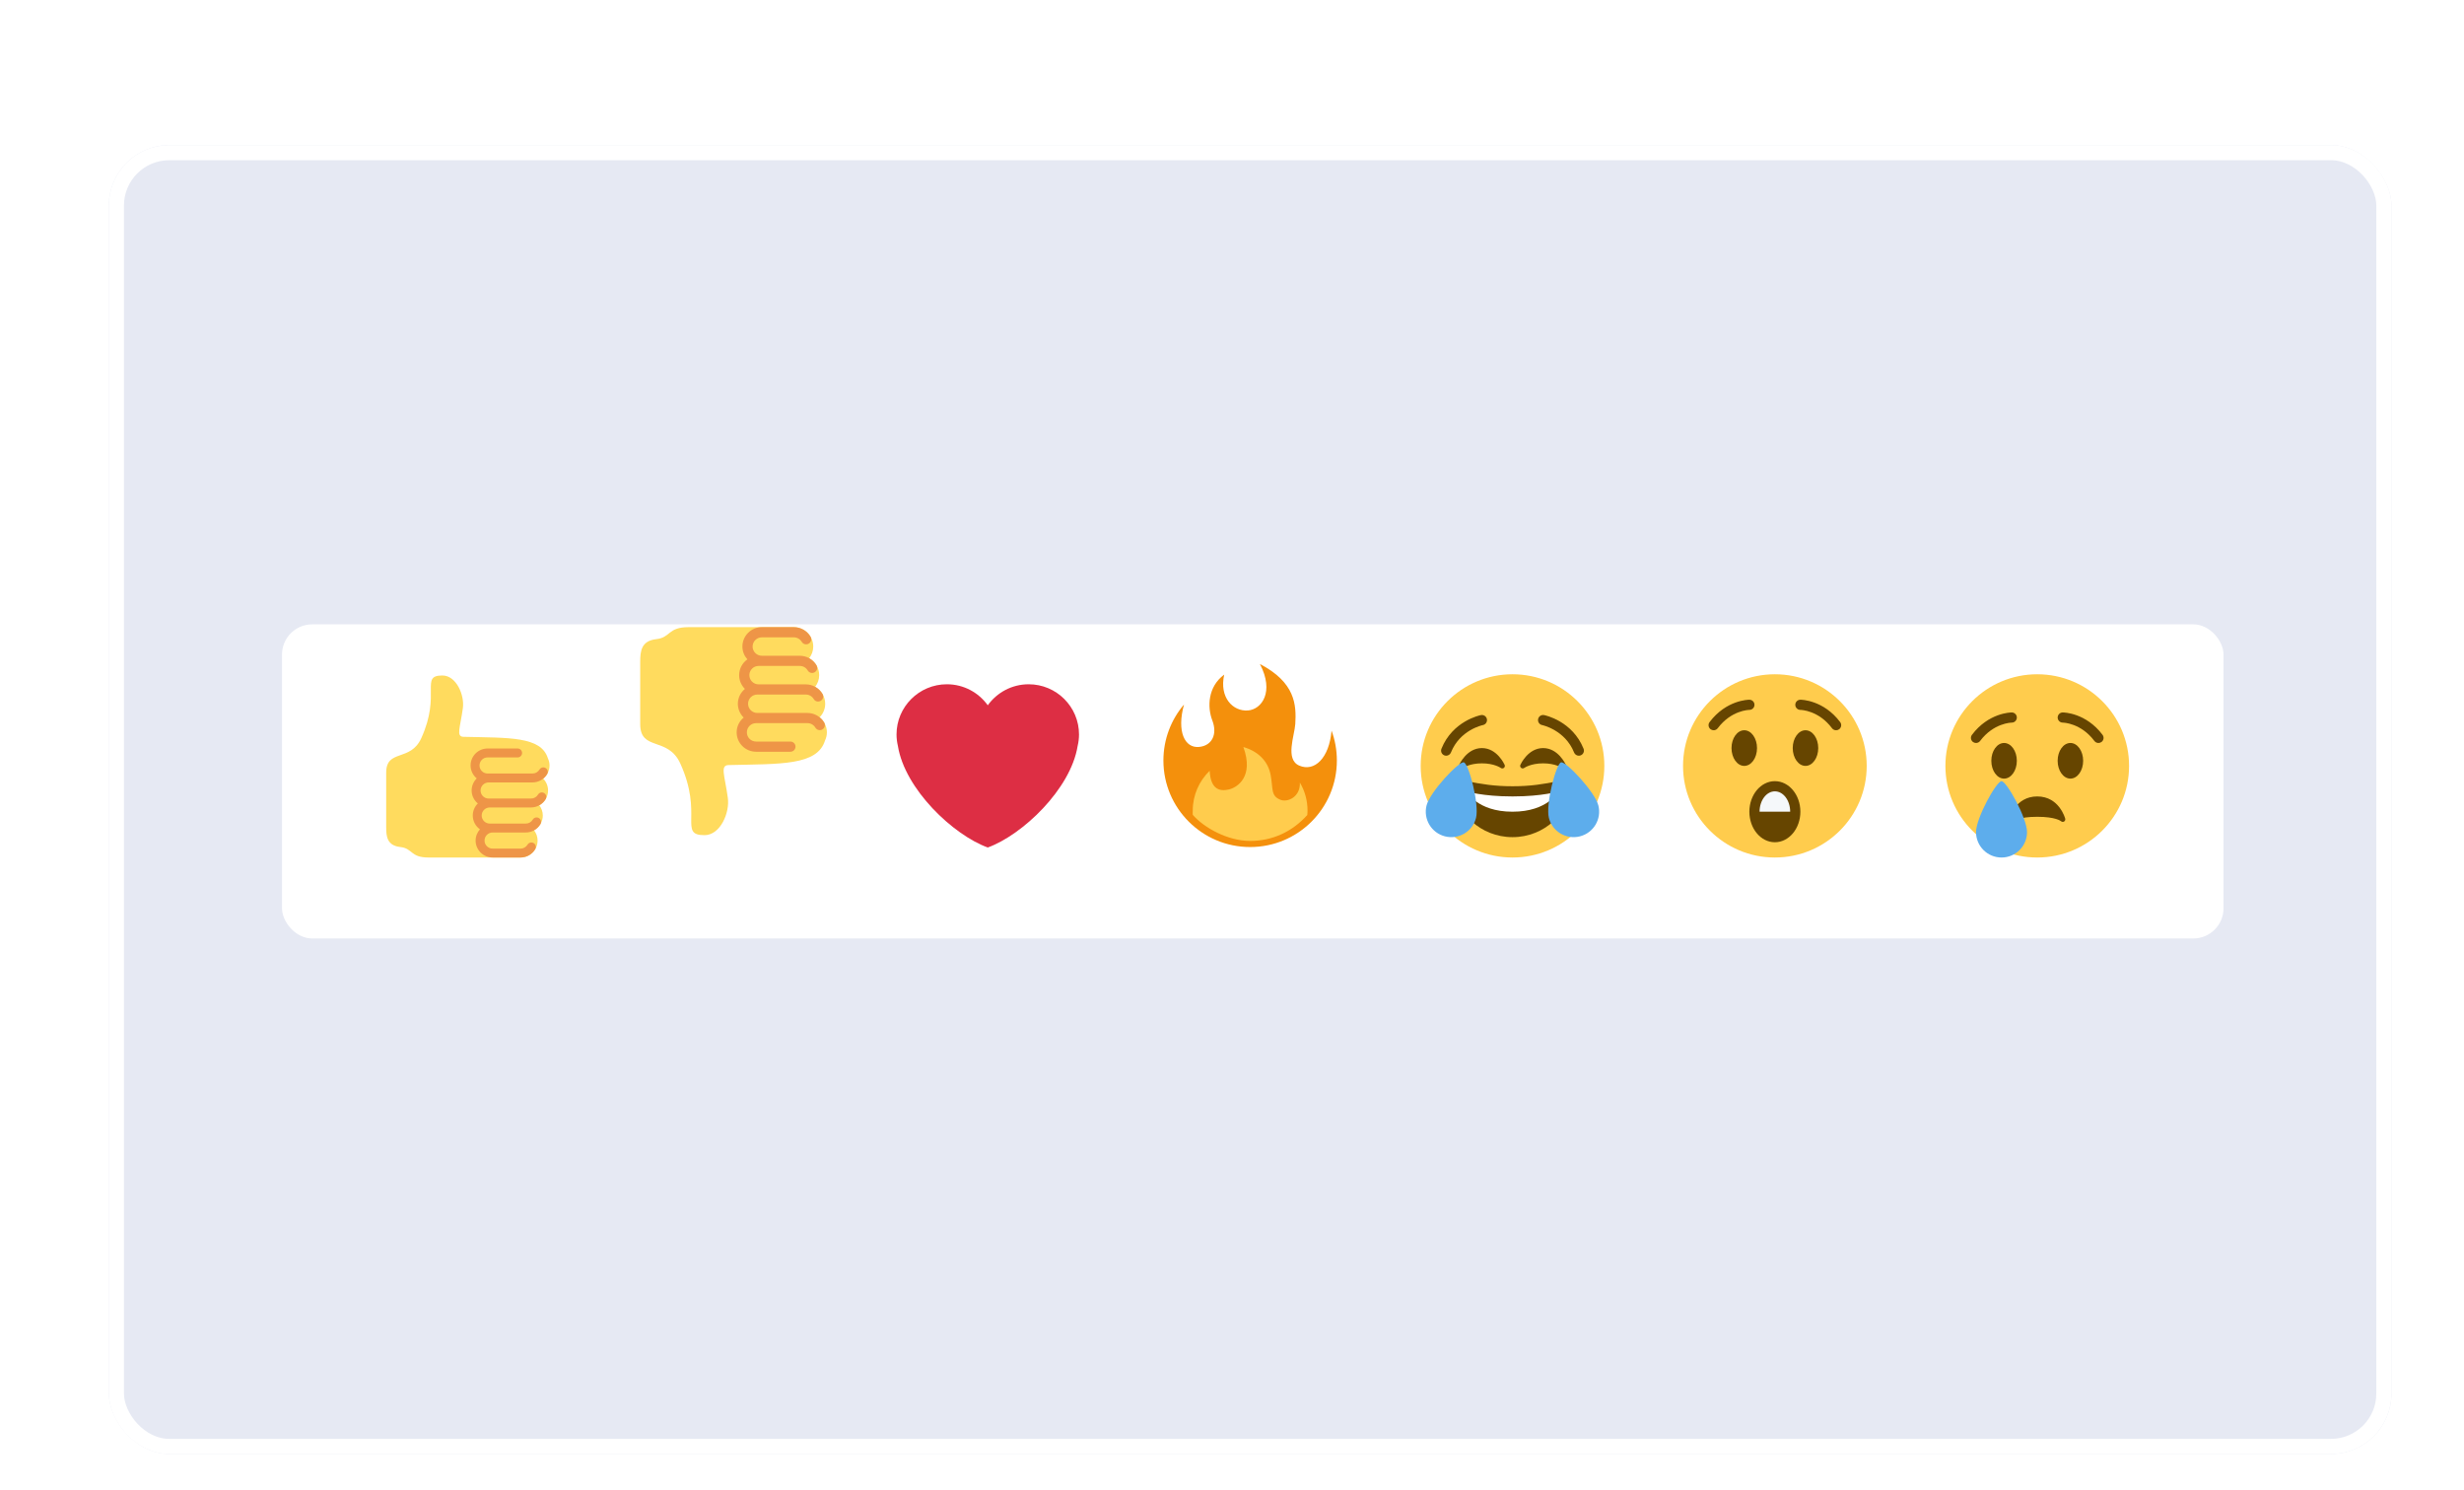 <svg width="815" height="493" viewBox="0 0 815 493" fill="none" xmlns="http://www.w3.org/2000/svg">
<g filter="url(#filter0_dd_3461_126586)">
<path d="M24 44.001C24 32.955 32.954 24 44 24H759C770.046 24 779 32.955 779 44.001V437C779 448.046 770.046 457 759 457H44C32.954 457 24 448.046 24 437V44.001Z" fill="white"/>
<g filter="url(#filter1_di_3461_126586)">
<rect x="24" y="24" width="755" height="433" rx="20" fill="#E6E9F3"/>
<rect x="26.5" y="26.5" width="750" height="428" rx="17.5" stroke="white" stroke-width="5"/>
</g>
<g filter="url(#filter2_d_3461_126586)">
<rect x="81.276" y="188.541" width="642.184" height="103.92" rx="10" fill="white"/>
</g>
<g clip-path="url(#clip0_3461_126586)">
<path d="M169.767 241.225C169.767 240.378 169.565 239.583 169.225 238.861C166.963 231.576 156.369 232.109 141.3 231.753C138.781 231.694 140.222 228.726 141.106 222.209C141.682 217.971 138.943 211.462 134.34 211.462C126.75 211.462 134.051 217.437 127.34 232.211C123.754 240.105 115.739 235.683 115.739 243.613V261.662C115.739 264.749 116.043 267.716 120.393 268.204C124.61 268.678 123.662 271.677 129.745 271.677H160.193C163.294 271.677 165.817 269.157 165.817 266.062C165.817 264.779 165.366 263.611 164.639 262.664C166.36 261.703 167.541 259.888 167.541 257.783C167.541 256.503 167.093 255.334 166.367 254.39C168.093 253.43 169.278 251.613 169.278 249.505C169.278 247.974 168.657 246.587 167.656 245.571C168.933 244.542 169.767 242.986 169.767 241.225Z" fill="#FFDB5E"/>
<path d="M149.626 246.838H164.145C166.119 246.838 167.972 245.783 168.981 244.088C169.396 243.389 169.165 242.485 168.463 242.069C167.762 241.653 166.856 241.887 166.439 242.586C165.962 243.392 165.079 243.891 164.143 243.891H149.277C147.804 243.891 146.606 242.695 146.606 241.225C146.606 239.755 147.804 238.56 149.277 238.56H159.211C160.026 238.56 160.687 237.9 160.687 237.086C160.687 236.273 160.026 235.613 159.211 235.613H149.275C146.174 235.613 143.651 238.13 143.651 241.225C143.651 242.951 144.452 244.478 145.684 245.509C144.646 246.528 144 247.942 144 249.505C144 251.236 144.807 252.768 146.045 253.797C145.014 254.814 144.375 256.224 144.375 257.783C144.375 259.669 145.318 261.333 146.752 262.351C145.868 263.343 145.315 264.635 145.315 266.063C145.315 269.158 147.837 271.675 150.939 271.675H160.193C162.167 271.675 164.021 270.623 165.03 268.927C165.447 268.228 165.216 267.324 164.516 266.908C163.814 266.495 162.908 266.723 162.493 267.421C162.012 268.228 161.129 268.728 160.193 268.728H150.939C149.466 268.728 148.268 267.533 148.268 266.063C148.268 264.593 149.466 263.397 150.939 263.397H161.917C163.891 263.397 165.748 262.343 166.755 260.647C167.172 259.947 166.941 259.042 166.24 258.628C165.533 258.206 164.631 258.443 164.217 259.142C163.729 259.962 162.869 260.45 161.917 260.45H149.999C148.526 260.45 147.328 259.253 147.328 257.783C147.328 256.313 148.526 255.117 149.999 255.117H163.652C165.626 255.117 167.481 254.065 168.49 252.369C168.906 251.67 168.675 250.766 167.975 250.35C167.271 249.936 166.367 250.165 165.952 250.864C165.464 251.682 164.604 252.17 163.652 252.17H149.626C148.153 252.17 146.955 250.975 146.955 249.505C146.955 248.035 148.151 246.838 149.626 246.838Z" fill="#EE9547"/>
</g>
<g clip-path="url(#clip1_3461_126586)">
<path d="M261.504 230.27C261.504 231.238 261.272 232.147 260.885 232.972C258.299 241.297 246.192 240.689 228.97 241.095C226.091 241.163 227.738 244.556 228.749 252.003C229.406 256.847 226.276 264.285 221.015 264.285C212.341 264.285 220.686 257.457 213.016 240.572C208.918 231.55 199.758 236.604 199.758 227.542V206.915C199.758 203.388 200.105 199.997 205.077 199.439C209.896 198.896 208.812 195.469 215.764 195.469H250.562C254.106 195.469 256.989 198.348 256.989 201.885C256.989 203.351 256.474 204.687 255.643 205.768C257.61 206.867 258.96 208.942 258.96 211.347C258.96 212.81 258.447 214.145 257.618 215.225C259.591 216.322 260.945 218.399 260.945 220.808C260.945 222.557 260.235 224.143 259.091 225.303C260.551 226.479 261.504 228.257 261.504 230.27Z" fill="#FFDB5E"/>
<path d="M238.486 223.856H255.078C257.335 223.856 259.452 225.061 260.605 226.999C261.08 227.798 260.815 228.831 260.013 229.306C259.213 229.782 258.177 229.514 257.701 228.715C257.155 227.794 256.147 227.224 255.076 227.224H238.086C236.403 227.224 235.034 228.59 235.034 230.27C235.034 231.95 236.403 233.317 238.086 233.317H249.439C250.371 233.317 251.127 234.071 251.127 235.001C251.127 235.93 250.371 236.685 249.439 236.685H238.084C234.54 236.685 231.657 233.808 231.657 230.27C231.657 228.298 232.573 226.552 233.981 225.375C232.795 224.21 232.056 222.594 232.056 220.808C232.056 218.83 232.978 217.078 234.393 215.903C233.215 214.74 232.484 213.129 232.484 211.347C232.484 209.192 233.562 207.291 235.201 206.126C234.191 204.993 233.558 203.517 233.558 201.885C233.558 198.348 236.441 195.471 239.986 195.471H250.562C252.818 195.471 254.937 196.673 256.091 198.611C256.567 199.41 256.303 200.443 255.502 200.919C254.7 201.39 253.665 201.13 253.19 200.332C252.641 199.41 251.632 198.838 250.562 198.838H239.986C238.302 198.838 236.933 200.205 236.933 201.885C236.933 203.565 238.302 204.931 239.986 204.931H252.533C254.789 204.931 256.91 206.136 258.062 208.074C258.538 208.874 258.274 209.908 257.473 210.381C256.665 210.864 255.634 210.593 255.161 209.794C254.604 208.857 253.62 208.299 252.533 208.299H238.912C237.228 208.299 235.859 209.667 235.859 211.347C235.859 213.027 237.228 214.394 238.912 214.394H254.515C256.771 214.394 258.891 215.597 260.044 217.534C260.52 218.333 260.256 219.367 259.456 219.842C258.652 220.315 257.618 220.054 257.144 219.255C256.586 218.32 255.603 217.762 254.515 217.762H238.486C236.802 217.762 235.433 219.128 235.433 220.808C235.433 222.488 236.8 223.856 238.486 223.856Z" fill="#EE9547"/>
</g>
<g clip-path="url(#clip2_3461_126586)">
<path d="M344.898 230.982C344.898 221.805 337.443 214.366 328.248 214.366C322.666 214.366 317.741 217.116 314.718 221.319C311.696 217.116 306.771 214.366 301.19 214.366C291.994 214.366 284.539 221.803 284.539 230.982C284.539 232.282 284.704 233.542 284.988 234.756C287.3 249.091 303.271 264.214 314.718 268.366C326.164 264.214 342.137 249.091 344.446 234.758C344.733 233.544 344.898 232.284 344.898 230.982Z" fill="#DD2E44"/>
</g>
<g clip-path="url(#clip3_3461_126586)">
<path d="M518.655 241.367C518.655 258.106 505.056 271.677 488.282 271.677C471.509 271.677 457.908 258.106 457.908 241.367C457.908 224.629 471.509 211.057 488.282 211.057C505.056 211.057 518.655 224.629 518.655 241.367Z" fill="#FFCC4D"/>
<path d="M505.927 241.025C505.826 240.798 503.398 235.473 498.406 235.473C493.416 235.473 490.987 240.798 490.885 241.025C490.73 241.373 490.831 241.781 491.13 242.02C491.425 242.259 491.849 242.268 492.159 242.044C492.18 242.028 494.289 240.525 498.406 240.525C502.5 240.525 504.606 242.008 504.653 242.042C504.801 242.153 504.98 242.209 505.156 242.209C505.341 242.209 505.529 242.146 505.682 242.025C505.981 241.786 506.084 241.375 505.927 241.025ZM485.678 241.025C485.577 240.798 483.148 235.473 478.157 235.473C473.167 235.473 470.738 240.798 470.636 241.025C470.481 241.373 470.582 241.781 470.879 242.02C471.176 242.259 471.6 242.268 471.909 242.044C471.931 242.028 474.038 240.525 478.157 240.525C482.251 240.525 484.357 242.008 484.404 242.042C484.552 242.153 484.731 242.209 484.907 242.209C485.092 242.209 485.28 242.146 485.433 242.025C485.734 241.786 485.833 241.375 485.678 241.025ZM510.218 237.999C509.55 237.999 508.915 237.598 508.65 236.94C505.65 229.455 498.15 227.879 498.074 227.862C497.161 227.68 496.567 226.793 496.751 225.88C496.933 224.967 497.822 224.38 498.737 224.56C499.118 224.636 508.112 226.527 511.784 235.687C512.13 236.551 511.708 237.531 510.842 237.876C510.64 237.96 510.427 237.999 510.218 237.999ZM466.345 237.999C466.136 237.999 465.925 237.96 465.719 237.878C464.853 237.532 464.433 236.552 464.779 235.689C468.451 226.528 477.445 224.637 477.826 224.561C478.743 224.383 479.629 224.971 479.812 225.882C479.995 226.791 479.404 227.677 478.495 227.862C478.182 227.926 470.891 229.512 467.913 236.94C467.648 237.598 467.013 237.999 466.345 237.999ZM488.282 248.102C482.168 248.102 478.112 247.392 473.095 246.418C471.949 246.198 469.72 246.418 469.72 249.786C469.72 256.522 477.474 264.941 488.282 264.941C499.088 264.941 506.843 256.522 506.843 249.786C506.843 246.418 504.614 246.196 503.468 246.418C498.452 247.392 494.395 248.102 488.282 248.102Z" fill="#664500"/>
<path d="M473.095 249.786C473.095 249.786 478.157 251.47 488.282 251.47C498.406 251.47 503.468 249.786 503.468 249.786C503.468 249.786 500.094 256.522 488.282 256.522C476.47 256.522 473.095 249.786 473.095 249.786Z" fill="white"/>
<path d="M476.212 258.591C475.064 263.099 470.474 265.823 465.957 264.678C461.442 263.535 458.71 258.955 459.855 254.447C461.001 249.939 470.549 239.784 472.185 240.198C473.822 240.614 477.357 254.085 476.212 258.591ZM500.318 258.591C501.465 263.099 506.055 265.823 510.572 264.678C515.09 263.535 517.822 258.955 516.674 254.447C515.527 249.939 505.979 239.784 504.343 240.198C502.709 240.614 499.172 254.085 500.318 258.591Z" fill="#5DADEC"/>
</g>
<g clip-path="url(#clip4_3461_126586)">
<path d="M605.437 241.367C605.437 258.106 591.838 271.677 575.063 271.677C558.29 271.677 544.69 258.106 544.69 241.367C544.69 224.629 558.29 211.057 575.063 211.057C591.838 211.057 605.437 224.629 605.437 241.367Z" fill="#FFCC4D"/>
<path d="M575.063 266.625C579.723 266.625 583.5 262.102 583.5 256.522C583.5 250.942 579.723 246.418 575.063 246.418C570.404 246.418 566.626 250.942 566.626 256.522C566.626 262.102 570.404 266.625 575.063 266.625Z" fill="#664500"/>
<path d="M554.812 229.579C554.461 229.579 554.105 229.47 553.802 229.243C553.056 228.685 552.906 227.629 553.464 226.885C558.969 219.56 566.316 219.476 566.626 219.476C567.558 219.476 568.314 220.23 568.314 221.16C568.314 222.088 567.563 222.84 566.633 222.844C566.371 222.847 560.612 222.989 556.164 228.906C555.833 229.347 555.325 229.579 554.812 229.579ZM595.314 229.579C594.799 229.579 594.295 229.347 593.962 228.906C589.508 222.977 583.735 222.847 583.49 222.844C582.562 222.834 581.813 222.076 581.818 221.152C581.823 220.224 582.572 219.476 583.5 219.476C583.811 219.476 591.156 219.56 596.662 226.885C597.222 227.629 597.071 228.685 596.325 229.243C596.021 229.47 595.667 229.579 595.314 229.579Z" fill="#664500"/>
<path d="M575.063 249.786C572.267 249.786 570.001 252.8 570.001 256.522H580.125C580.125 252.8 577.859 249.786 575.063 249.786Z" fill="#F5F8FA"/>
<path d="M564.939 241.367C567.269 241.367 569.157 238.728 569.157 235.473C569.157 232.218 567.269 229.58 564.939 229.58C562.609 229.58 560.72 232.218 560.72 235.473C560.72 238.728 562.609 241.367 564.939 241.367Z" fill="#664500"/>
<path d="M585.188 241.367C587.518 241.367 589.406 238.728 589.406 235.473C589.406 232.218 587.518 229.58 585.188 229.58C582.858 229.58 580.969 232.218 580.969 235.473C580.969 238.728 582.858 241.367 585.188 241.367Z" fill="#664500"/>
</g>
<g clip-path="url(#clip5_3461_126586)">
<path d="M692.218 241.367C692.218 258.106 678.619 271.677 661.845 271.677C645.072 271.677 631.471 258.106 631.471 241.367C631.471 224.629 645.072 211.057 661.845 211.057C678.619 211.057 692.218 224.629 692.218 241.367Z" fill="#FFCC4D"/>
<path d="M650.877 245.576C653.206 245.576 655.095 242.938 655.095 239.683C655.095 236.428 653.206 233.789 650.877 233.789C648.547 233.789 646.658 236.428 646.658 239.683C646.658 242.938 648.547 245.576 650.877 245.576Z" fill="#664500"/>
<path d="M672.813 245.576C675.143 245.576 677.032 242.938 677.032 239.683C677.032 236.428 675.143 233.789 672.813 233.789C670.483 233.789 668.594 236.428 668.594 239.683C668.594 242.938 670.483 245.576 672.813 245.576Z" fill="#664500"/>
<path d="M641.594 233.789C641.243 233.789 640.887 233.68 640.583 233.453C639.837 232.895 639.687 231.839 640.246 231.095C645.75 223.77 653.097 223.686 653.408 223.686C654.339 223.686 655.095 224.44 655.095 225.37C655.095 226.298 654.344 227.05 653.414 227.054C653.153 227.057 647.394 227.199 642.946 233.116C642.615 233.557 642.107 233.789 641.594 233.789ZM682.096 233.789C681.581 233.789 681.076 233.557 680.744 233.116C676.287 227.187 670.516 227.055 670.272 227.054C669.344 227.044 668.595 226.286 668.6 225.362C668.605 224.434 669.354 223.686 670.282 223.686C670.592 223.686 677.938 223.77 683.444 231.095C684.004 231.839 683.852 232.895 683.106 233.453C682.803 233.68 682.448 233.789 682.096 233.789ZM671.1 258.844C671.082 258.77 669.168 251.47 661.845 251.47C654.521 251.47 652.608 258.77 652.589 258.844C652.5 259.203 652.664 259.57 652.981 259.76C653.298 259.949 653.711 259.905 653.987 259.659C654.002 259.645 655.696 258.206 661.845 258.206C667.903 258.206 669.636 259.603 669.701 259.659C669.862 259.811 670.071 259.89 670.282 259.89C670.424 259.89 670.567 259.854 670.697 259.782C671.028 259.593 671.193 259.211 671.1 258.844Z" fill="#664500"/>
<path d="M658.47 263.257C658.47 267.908 654.694 271.677 650.033 271.677C645.372 271.677 641.596 267.908 641.596 263.257C641.596 258.606 648.345 246.418 650.033 246.418C651.72 246.418 658.47 258.606 658.47 263.257Z" fill="#5DADEC"/>
</g>
<g clip-path="url(#clip6_3461_126586)">
<path d="M430.186 239.586C430.186 236.114 429.567 232.785 428.431 229.705C427.655 238.78 422.807 243.441 417.741 241.27C412.996 239.236 416.194 231.307 416.43 227.523C416.829 221.109 416.41 213.767 404.735 207.663C409.586 216.924 405.297 222.678 400.798 223.029C395.807 223.418 391.235 218.748 392.923 211.171C387.459 215.188 387.3 221.951 388.986 226.326C390.744 230.886 388.915 234.674 384.627 235.095C379.835 235.567 377.172 229.975 379.628 221.063C375.379 226.056 372.814 232.522 372.814 239.586C372.814 255.396 385.657 268.212 401.5 268.212C417.343 268.212 430.186 255.396 430.186 239.586Z" fill="#F4900C"/>
<path d="M417.943 246.859C418.177 251.633 413.891 253.504 411.585 252.6C408.253 251.295 409.147 249.054 408.29 244.411C407.432 239.767 404.137 236.543 399.26 235.124C402.819 244.926 397.287 248.539 394.388 249.184C391.426 249.843 388.45 249.182 388.11 242.982C384.655 246.347 382.517 251.003 382.517 256.147C382.517 256.717 382.466 256.995 382.516 257.552C386.313 261.897 394.131 266.191 401.5 266.191C408.869 266.191 415.421 263.16 420.396 257.628C420.447 257.071 420.483 256.717 420.483 256.147C420.483 252.762 419.56 249.591 417.943 246.859Z" fill="#FFCC4D"/>
</g>
</g>
<defs>
<filter id="filter0_dd_3461_126586" x="0" y="0" width="815" height="493" filterUnits="userSpaceOnUse" color-interpolation-filters="sRGB">
<feFlood flood-opacity="0" result="BackgroundImageFix"/>
<feColorMatrix in="SourceAlpha" type="matrix" values="0 0 0 0 0 0 0 0 0 0 0 0 0 0 0 0 0 0 127 0" result="hardAlpha"/>
<feOffset dy="12"/>
<feGaussianBlur stdDeviation="12"/>
<feComposite in2="hardAlpha" operator="out"/>
<feColorMatrix type="matrix" values="0 0 0 0 1 0 0 0 0 0.482 0 0 0 0 0.482 0 0 0 0.05 0"/>
<feBlend mode="normal" in2="BackgroundImageFix" result="effect1_dropShadow_3461_126586"/>
<feColorMatrix in="SourceAlpha" type="matrix" values="0 0 0 0 0 0 0 0 0 0 0 0 0 0 0 0 0 0 127 0" result="hardAlpha"/>
<feOffset dx="12"/>
<feGaussianBlur stdDeviation="12"/>
<feComposite in2="hardAlpha" operator="out"/>
<feColorMatrix type="matrix" values="0 0 0 0 0.761 0 0 0 0 0.698 0 0 0 0 1 0 0 0 0.1 0"/>
<feBlend mode="normal" in2="effect1_dropShadow_3461_126586" result="effect2_dropShadow_3461_126586"/>
<feBlend mode="normal" in="SourceGraphic" in2="effect2_dropShadow_3461_126586" result="shape"/>
</filter>
<filter id="filter1_di_3461_126586" x="20" y="24" width="763" height="441" filterUnits="userSpaceOnUse" color-interpolation-filters="sRGB">
<feFlood flood-opacity="0" result="BackgroundImageFix"/>
<feColorMatrix in="SourceAlpha" type="matrix" values="0 0 0 0 0 0 0 0 0 0 0 0 0 0 0 0 0 0 127 0" result="hardAlpha"/>
<feOffset dy="4"/>
<feGaussianBlur stdDeviation="2"/>
<feComposite in2="hardAlpha" operator="out"/>
<feColorMatrix type="matrix" values="0 0 0 0 0 0 0 0 0 0 0 0 0 0 0 0 0 0 0.25 0"/>
<feBlend mode="normal" in2="BackgroundImageFix" result="effect1_dropShadow_3461_126586"/>
<feBlend mode="normal" in="SourceGraphic" in2="effect1_dropShadow_3461_126586" result="shape"/>
<feColorMatrix in="SourceAlpha" type="matrix" values="0 0 0 0 0 0 0 0 0 0 0 0 0 0 0 0 0 0 127 0" result="hardAlpha"/>
<feOffset dy="8"/>
<feGaussianBlur stdDeviation="6"/>
<feComposite in2="hardAlpha" operator="arithmetic" k2="-1" k3="1"/>
<feColorMatrix type="matrix" values="0 0 0 0 0 0 0 0 0 0 0 0 0 0 0 0 0 0 0.15 0"/>
<feBlend mode="normal" in2="shape" result="effect2_innerShadow_3461_126586"/>
</filter>
<filter id="filter2_d_3461_126586" x="69.276" y="182.541" width="666.184" height="127.92" filterUnits="userSpaceOnUse" color-interpolation-filters="sRGB">
<feFlood flood-opacity="0" result="BackgroundImageFix"/>
<feColorMatrix in="SourceAlpha" type="matrix" values="0 0 0 0 0 0 0 0 0 0 0 0 0 0 0 0 0 0 127 0" result="hardAlpha"/>
<feOffset dy="6"/>
<feGaussianBlur stdDeviation="6"/>
<feComposite in2="hardAlpha" operator="out"/>
<feColorMatrix type="matrix" values="0 0 0 0 0 0 0 0 0 0 0 0 0 0 0 0 0 0 0.1 0"/>
<feBlend mode="normal" in2="BackgroundImageFix" result="effect1_dropShadow_3461_126586"/>
<feBlend mode="normal" in="SourceGraphic" in2="effect1_dropShadow_3461_126586" result="shape"/>
</filter>
<clipPath id="clip0_3461_126586">
<rect width="60.747" height="60.62" fill="white" transform="translate(110.782 211.057)"/>
</clipPath>
<clipPath id="clip1_3461_126586">
<rect width="69.425" height="69.28" fill="white" transform="translate(194.092 195.469)"/>
</clipPath>
<clipPath id="clip2_3461_126586">
<rect width="60.747" height="60.62" fill="white" transform="translate(284.345 211.057)"/>
</clipPath>
<clipPath id="clip3_3461_126586">
<rect width="60.747" height="60.62" fill="white" transform="translate(457.908 211.057)"/>
</clipPath>
<clipPath id="clip4_3461_126586">
<rect width="60.747" height="60.62" fill="white" transform="translate(544.69 211.057)"/>
</clipPath>
<clipPath id="clip5_3461_126586">
<rect width="60.747" height="60.62" fill="white" transform="translate(631.471 211.057)"/>
</clipPath>
<clipPath id="clip6_3461_126586">
<rect width="60.747" height="60.62" fill="white" transform="translate(371.126 207.592)"/>
</clipPath>
</defs>
</svg>
